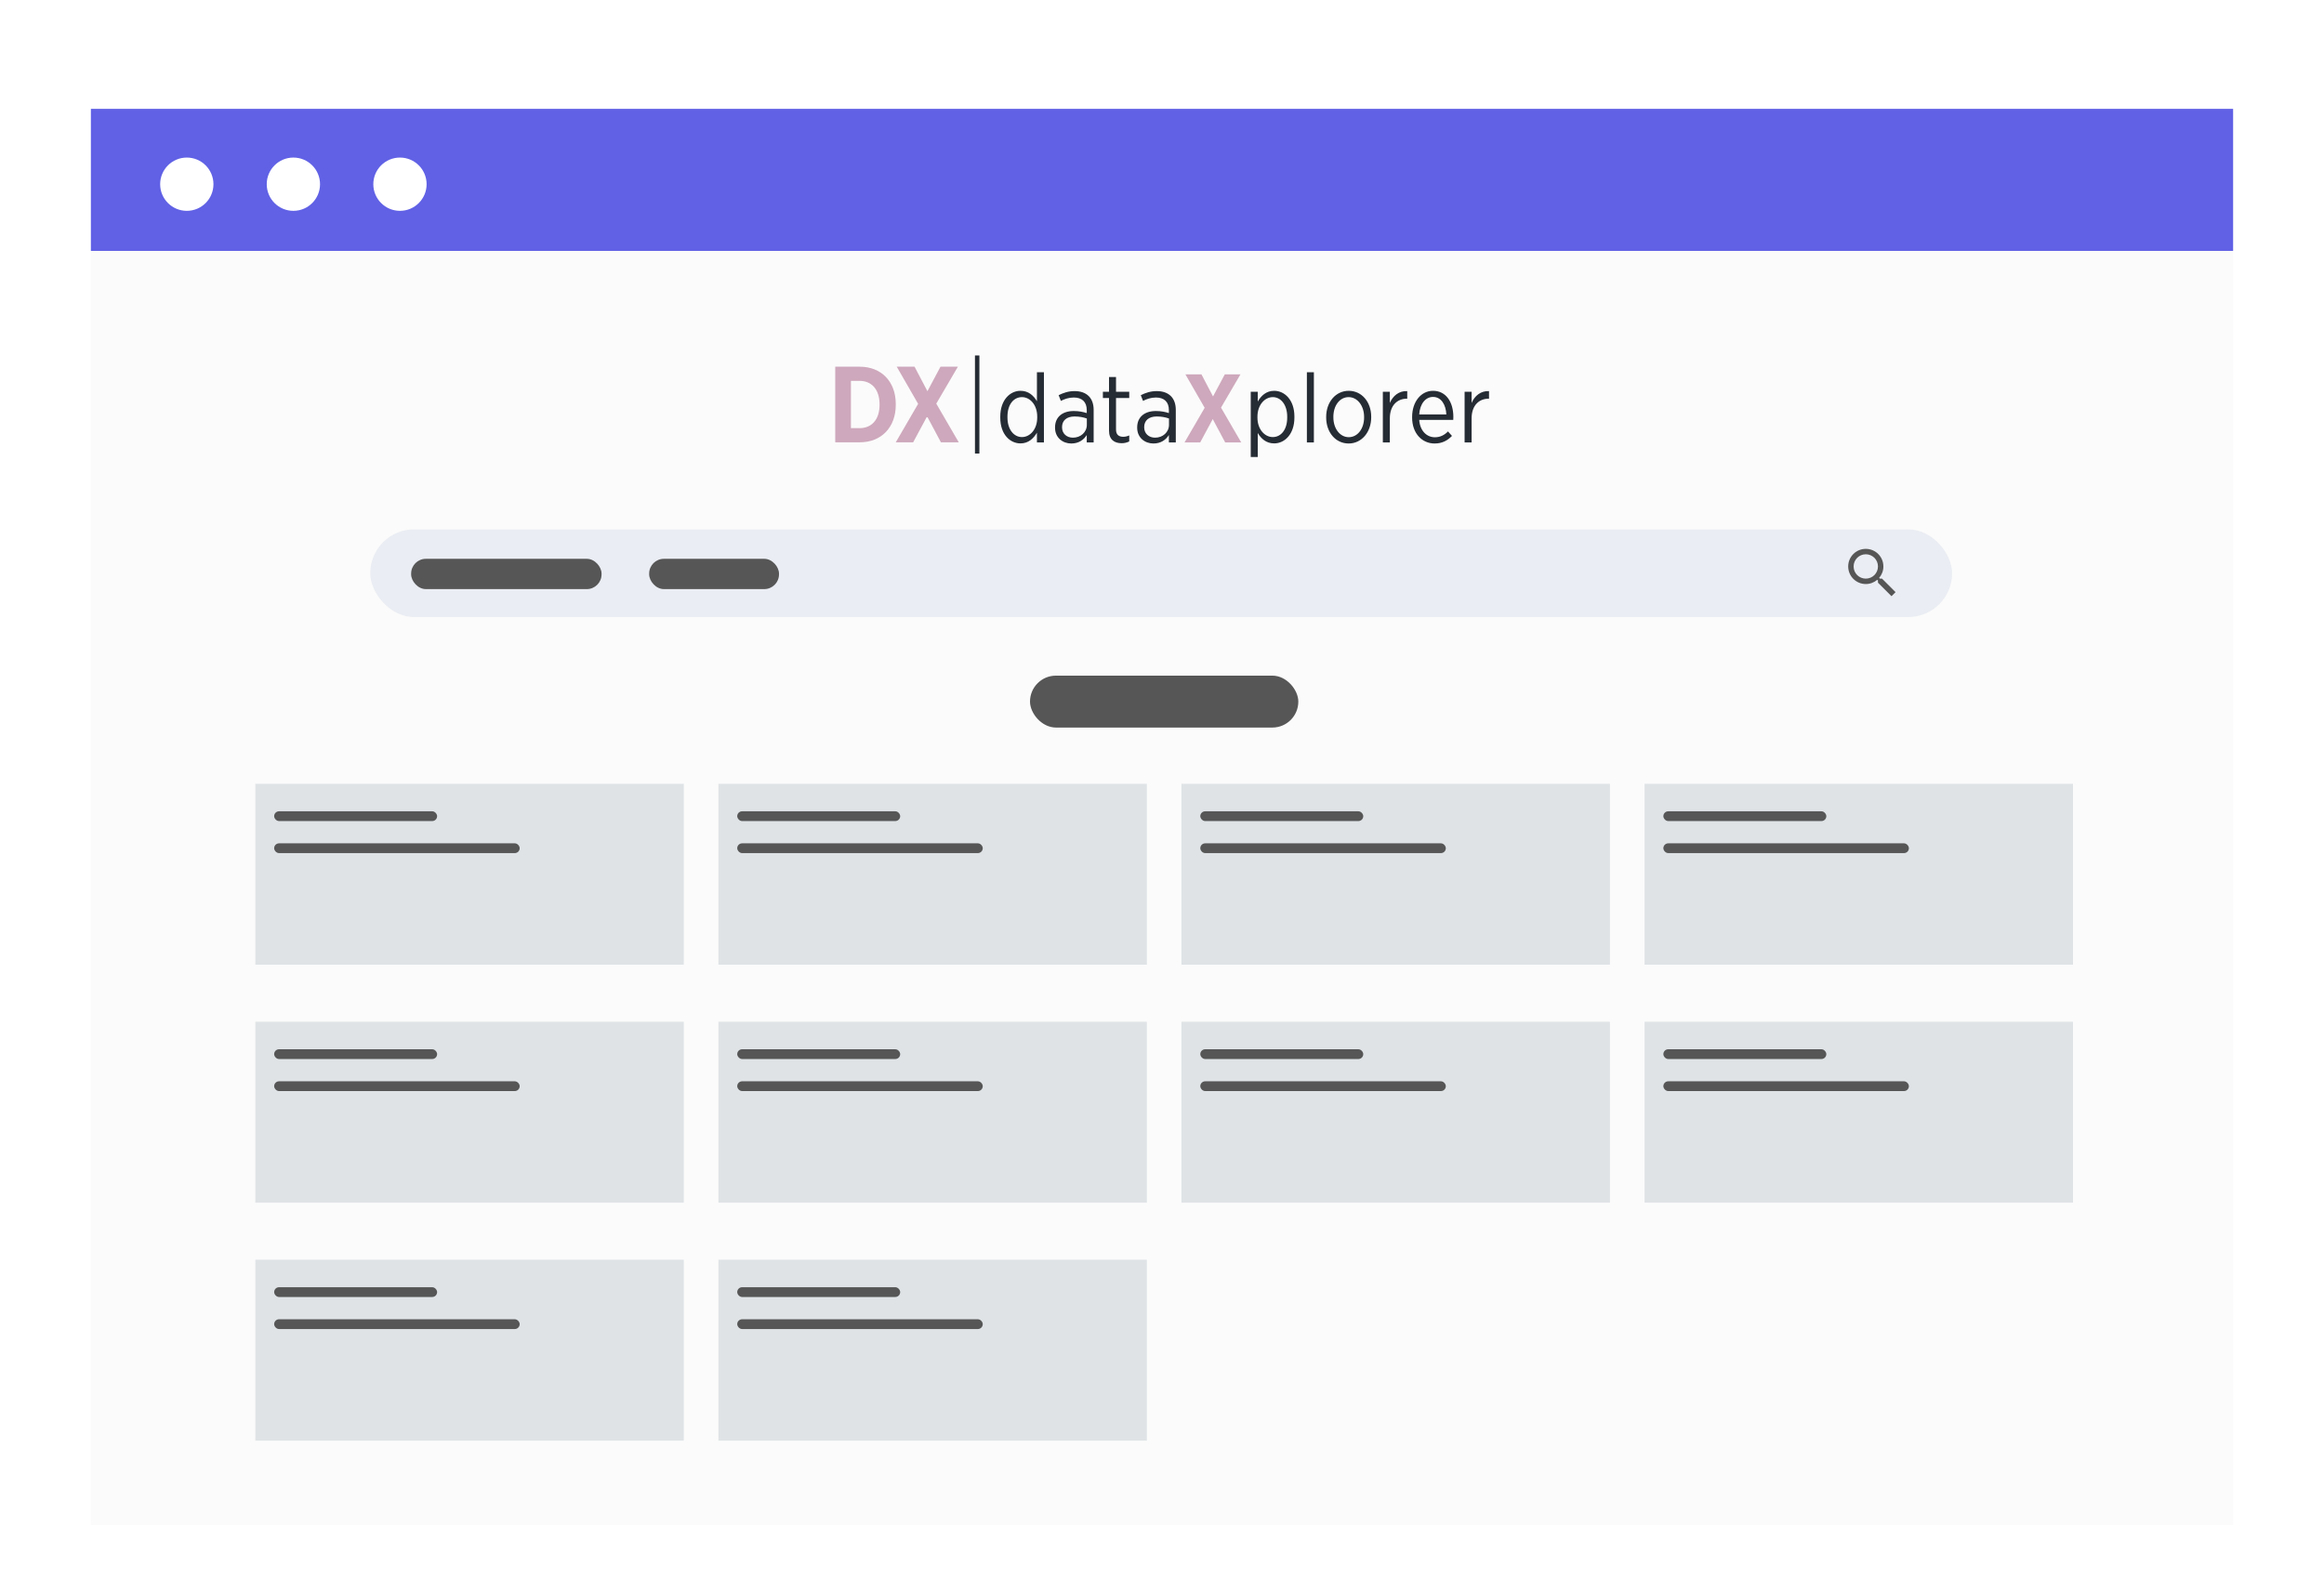 <svg width="537" height="368" viewBox="0 0 537 368" fill="none" xmlns="http://www.w3.org/2000/svg">
<g filter="url(#filter0_ddd_11512_263508)">
<rect x="21" y="8" width="495" height="326.306" fill="#FBFBFB"/>
<rect x="21" y="7" width="495" height="32.836" fill="#6061E5"/>
<circle cx="43.164" cy="24.418" r="6.157" fill="white"/>
<circle cx="67.791" cy="24.418" r="6.157" fill="white"/>
<circle cx="92.418" cy="24.418" r="6.157" fill="white"/>
<rect x="85.549" y="104.196" width="365.527" height="20.265" rx="10.133" fill="#EAEDF3"/>
<rect x="95" y="111" width="44" height="7" rx="3.408" fill="#565656"/>
<rect x="150" y="111" width="30" height="7" rx="3.408" fill="#565656"/>
<g clip-path="url(#clip0_11512_263508)">
<path d="M434.876 115.58H434.382L434.207 115.411C434.82 114.698 435.189 113.772 435.189 112.765C435.189 110.52 433.369 108.7 431.123 108.7C428.878 108.7 427.058 110.52 427.058 112.765C427.058 115.011 428.878 116.831 431.123 116.831C432.13 116.831 433.056 116.462 433.769 115.849L433.938 116.024V116.518L437.065 119.639L437.997 118.707L434.876 115.58V115.58ZM431.123 115.58C429.566 115.58 428.309 114.323 428.309 112.765C428.309 111.208 429.566 109.951 431.123 109.951C432.681 109.951 433.938 111.208 433.938 112.765C433.938 114.323 432.681 115.58 431.123 115.58Z" fill="#565656"/>
</g>
<path d="M193 84.073H198.642C203.711 84.073 206.981 80.553 206.981 75.435V75.21C206.981 70.092 203.711 66.597 198.642 66.597H193V84.073ZM198.617 69.867C201.364 69.867 203.236 71.815 203.236 75.285V75.41C203.236 78.88 201.364 80.802 198.617 80.802H196.62V69.867H198.617Z" fill="#CEA8BC"/>
<path d="M217.317 66.597L214.296 72.264L211.325 66.597H207.206L212.149 75.185L206.981 84.073H211.001L214.221 78.081L217.417 84.073H221.536L216.343 75.135L221.337 66.597H217.317Z" fill="#CEA8BC"/>
<path d="M235.802 84.325C233.42 84.325 231.129 82.28 231.129 78.37V78.146C231.129 74.258 233.42 72.169 235.802 72.169C237.667 72.169 238.836 73.292 239.6 74.573V67.877H241.217V84.1H239.6V81.853C238.813 83.179 237.645 84.325 235.802 84.325ZM236.139 82.864C237.982 82.864 239.667 81.112 239.667 78.348V78.146C239.667 75.382 237.982 73.629 236.139 73.629C234.274 73.629 232.791 75.269 232.791 78.146V78.325C232.791 81.179 234.319 82.864 236.139 82.864ZM247.538 84.347C245.583 84.347 243.785 83.022 243.785 80.707V80.617C243.785 78.213 245.516 76.842 248.1 76.842C249.335 76.842 250.234 77.045 251.111 77.314V76.618C251.111 74.73 250.01 73.719 248.122 73.719C246.954 73.719 245.943 74.079 245.134 74.505L244.617 73.18C245.718 72.641 246.864 72.236 248.302 72.236C249.717 72.236 250.818 72.641 251.582 73.404C252.301 74.124 252.706 75.202 252.706 76.573V84.1H251.111V82.392C250.414 83.493 249.268 84.347 247.538 84.347ZM247.897 82.999C249.695 83.022 251.133 81.741 251.133 80.033V78.573C250.392 78.303 249.448 78.101 248.302 78.101C246.437 78.101 245.403 79.067 245.403 80.55V80.617C245.403 82.078 246.504 82.999 247.897 82.999ZM259.178 84.28C257.515 84.28 256.257 83.471 256.257 81.381V73.831H254.842V72.393H256.257V68.978H257.875V72.393H260.931V73.831H257.875V81.112C257.875 82.347 258.549 82.797 259.56 82.797C260.01 82.797 260.459 82.684 260.931 82.482V83.875C260.414 84.123 259.852 84.28 259.178 84.28ZM266.519 84.347C264.564 84.347 262.766 83.022 262.766 80.707V80.617C262.766 78.213 264.496 76.842 267.08 76.842C268.316 76.842 269.215 77.045 270.091 77.314V76.618C270.091 74.73 268.99 73.719 267.103 73.719C265.934 73.719 264.923 74.079 264.114 74.505L263.598 73.18C264.699 72.641 265.845 72.236 267.283 72.236C268.698 72.236 269.799 72.641 270.563 73.404C271.282 74.124 271.687 75.202 271.687 76.573V84.1H270.091V82.392C269.395 83.493 268.249 84.347 266.519 84.347ZM266.878 82.999C268.676 83.022 270.114 81.741 270.114 80.033V78.573C269.372 78.303 268.429 78.101 267.283 78.101C265.418 78.101 264.384 79.067 264.384 80.55V80.617C264.384 82.078 265.485 82.999 266.878 82.999ZM289.006 87.471V72.393H290.624V74.64C291.41 73.315 292.579 72.169 294.421 72.169C296.803 72.169 299.095 74.236 299.095 78.123V78.348C299.095 82.235 296.803 84.325 294.421 84.325C292.556 84.325 291.388 83.201 290.624 81.921V87.471H289.006ZM294.107 82.864C295.949 82.864 297.432 81.224 297.432 78.348V78.168C297.432 75.314 295.904 73.629 294.107 73.629C292.264 73.629 290.556 75.404 290.556 78.146V78.37C290.556 81.112 292.264 82.864 294.107 82.864ZM301.978 84.1V67.877H303.595V84.1H301.978ZM311.627 84.347C308.616 84.347 306.436 81.763 306.436 78.348V78.191C306.436 74.775 308.638 72.169 311.649 72.169C314.66 72.169 316.84 74.753 316.84 78.168V78.303C316.84 81.718 314.637 84.347 311.627 84.347ZM311.649 82.887C313.716 82.887 315.199 80.909 315.199 78.325V78.213C315.199 75.584 313.626 73.629 311.627 73.629C309.559 73.629 308.099 75.584 308.099 78.191V78.303C308.099 80.932 309.649 82.887 311.649 82.887ZM319.529 84.1V72.393H321.147V74.977C321.843 73.337 323.259 72.146 325.169 72.236V73.989H325.079C322.899 73.989 321.147 75.517 321.147 78.528V84.1H319.529ZM331.485 84.347C328.631 84.347 326.295 82.055 326.295 78.348V78.236C326.295 74.663 328.384 72.169 331.126 72.169C334.069 72.169 335.822 74.685 335.822 78.213C335.822 78.37 335.822 78.685 335.799 78.887H327.935C328.115 81.471 329.71 82.909 331.552 82.909C332.833 82.909 333.777 82.37 334.586 81.561L335.507 82.595C334.451 83.673 333.238 84.347 331.485 84.347ZM327.935 77.629H334.204C334.092 75.404 333.035 73.584 331.126 73.584C329.395 73.584 328.092 75.18 327.935 77.629ZM338.422 84.1V72.393H340.04V74.977C340.736 73.337 342.152 72.146 344.062 72.236V73.989H343.972C341.792 73.989 340.04 75.517 340.04 78.528V84.1H338.422Z" fill="#262C34"/>
<path d="M283.01 68.371H286.627L282.134 76.056L286.807 84.1H283.1L280.224 78.707L277.325 84.1H273.707L278.359 76.101L273.91 68.371H277.617L280.291 73.472L283.01 68.371Z" fill="#CEA8BC"/>
<path d="M225.281 86.669H226.305V64H225.281V86.669Z" fill="#262C34"/>
<rect x="238" y="138" width="62" height="12" rx="6" fill="#565656"/>
<g filter="url(#filter1_d_11512_263508)">
<rect x="59" y="163" width="99" height="41.807" fill="#DFE3E6"/>
</g>
<rect x="63.348" y="169.354" width="37.655" height="2.259" rx="1.13" fill="#565656"/>
<rect x="63.348" y="176.76" width="56.734" height="2.259" rx="1.13" fill="#565656"/>
<g filter="url(#filter2_d_11512_263508)">
<rect x="166" y="163" width="99" height="41.807" fill="#DFE3E6"/>
</g>
<rect x="170.348" y="169.354" width="37.655" height="2.259" rx="1.13" fill="#565656"/>
<rect x="170.348" y="176.76" width="56.734" height="2.259" rx="1.13" fill="#565656"/>
<g filter="url(#filter3_d_11512_263508)">
<rect x="273" y="163" width="99" height="41.807" fill="#DFE3E6"/>
</g>
<rect x="277.348" y="169.354" width="37.655" height="2.259" rx="1.13" fill="#565656"/>
<rect x="277.348" y="176.76" width="56.734" height="2.259" rx="1.13" fill="#565656"/>
<g filter="url(#filter4_d_11512_263508)">
<rect x="380" y="163" width="99" height="41.807" fill="#DFE3E6"/>
</g>
<rect x="384.348" y="169.354" width="37.655" height="2.259" rx="1.13" fill="#565656"/>
<rect x="384.348" y="176.76" width="56.734" height="2.259" rx="1.13" fill="#565656"/>
<g filter="url(#filter5_d_11512_263508)">
<rect x="59" y="218" width="99" height="41.807" fill="#DFE3E6"/>
</g>
<rect x="63.348" y="224.354" width="37.655" height="2.259" rx="1.13" fill="#565656"/>
<rect x="63.348" y="231.76" width="56.734" height="2.259" rx="1.13" fill="#565656"/>
<g filter="url(#filter6_d_11512_263508)">
<rect x="166" y="218" width="99" height="41.807" fill="#DFE3E6"/>
</g>
<rect x="170.348" y="224.354" width="37.655" height="2.259" rx="1.13" fill="#565656"/>
<rect x="170.348" y="231.76" width="56.734" height="2.259" rx="1.13" fill="#565656"/>
<g filter="url(#filter7_d_11512_263508)">
<rect x="59" y="273" width="99" height="41.807" fill="#DFE3E6"/>
</g>
<rect x="63.348" y="279.354" width="37.655" height="2.259" rx="1.13" fill="#565656"/>
<rect x="63.348" y="286.76" width="56.734" height="2.259" rx="1.13" fill="#565656"/>
<g filter="url(#filter8_d_11512_263508)">
<rect x="166" y="273" width="99" height="41.807" fill="#DFE3E6"/>
</g>
<rect x="170.348" y="279.354" width="37.655" height="2.259" rx="1.13" fill="#565656"/>
<rect x="170.348" y="286.76" width="56.734" height="2.259" rx="1.13" fill="#565656"/>
<g filter="url(#filter9_d_11512_263508)">
<rect x="273" y="218" width="99" height="41.807" fill="#DFE3E6"/>
</g>
<rect x="277.348" y="224.354" width="37.655" height="2.259" rx="1.13" fill="#565656"/>
<rect x="277.348" y="231.76" width="56.734" height="2.259" rx="1.13" fill="#565656"/>
<g filter="url(#filter10_d_11512_263508)">
<rect x="380" y="218" width="99" height="41.807" fill="#DFE3E6"/>
</g>
<rect x="384.348" y="224.354" width="37.655" height="2.259" rx="1.13" fill="#565656"/>
<rect x="384.348" y="231.76" width="56.734" height="2.259" rx="1.13" fill="#565656"/>
</g>
<defs>
<filter id="filter0_ddd_11512_263508" x="0.827" y="0.276" width="535.346" height="369.652" filterUnits="userSpaceOnUse" color-interpolation-filters="sRGB">
<feFlood flood-opacity="0" result="BackgroundImageFix"/>
<feColorMatrix in="SourceAlpha" type="matrix" values="0 0 0 0 0 0 0 0 0 0 0 0 0 0 0 0 0 0 127 0" result="hardAlpha"/>
<feOffset dy="0.672"/>
<feGaussianBlur stdDeviation="3.362"/>
<feColorMatrix type="matrix" values="0 0 0 0 0 0 0 0 0 0 0 0 0 0 0 0 0 0 0.05 0"/>
<feBlend mode="normal" in2="BackgroundImageFix" result="effect1_dropShadow_11512_263508"/>
<feColorMatrix in="SourceAlpha" type="matrix" values="0 0 0 0 0 0 0 0 0 0 0 0 0 0 0 0 0 0 127 0" result="hardAlpha"/>
<feOffset dy="4.035"/>
<feGaussianBlur stdDeviation="3.362"/>
<feColorMatrix type="matrix" values="0 0 0 0 0 0 0 0 0 0 0 0 0 0 0 0 0 0 0.05 0"/>
<feBlend mode="normal" in2="effect1_dropShadow_11512_263508" result="effect2_dropShadow_11512_263508"/>
<feColorMatrix in="SourceAlpha" type="matrix" values="0 0 0 0 0 0 0 0 0 0 0 0 0 0 0 0 0 0 127 0" result="hardAlpha"/>
<feOffset dy="13.449"/>
<feGaussianBlur stdDeviation="10.087"/>
<feColorMatrix type="matrix" values="0 0 0 0 0 0 0 0 0 0 0 0 0 0 0 0 0 0 0.05 0"/>
<feBlend mode="normal" in2="effect2_dropShadow_11512_263508" result="effect3_dropShadow_11512_263508"/>
<feBlend mode="normal" in="SourceGraphic" in2="effect3_dropShadow_11512_263508" result="shape"/>
</filter>
<filter id="filter1_d_11512_263508" x="55.655" y="159.655" width="105.689" height="48.497" filterUnits="userSpaceOnUse" color-interpolation-filters="sRGB">
<feFlood flood-opacity="0" result="BackgroundImageFix"/>
<feColorMatrix in="SourceAlpha" type="matrix" values="0 0 0 0 0 0 0 0 0 0 0 0 0 0 0 0 0 0 127 0" result="hardAlpha"/>
<feOffset/>
<feGaussianBlur stdDeviation="1.672"/>
<feColorMatrix type="matrix" values="0 0 0 0 0.596 0 0 0 0 0.631 0 0 0 0 0.667 0 0 0 0.05 0"/>
<feBlend mode="multiply" in2="BackgroundImageFix" result="effect1_dropShadow_11512_263508"/>
<feBlend mode="normal" in="SourceGraphic" in2="effect1_dropShadow_11512_263508" result="shape"/>
</filter>
<filter id="filter2_d_11512_263508" x="162.655" y="159.655" width="105.689" height="48.497" filterUnits="userSpaceOnUse" color-interpolation-filters="sRGB">
<feFlood flood-opacity="0" result="BackgroundImageFix"/>
<feColorMatrix in="SourceAlpha" type="matrix" values="0 0 0 0 0 0 0 0 0 0 0 0 0 0 0 0 0 0 127 0" result="hardAlpha"/>
<feOffset/>
<feGaussianBlur stdDeviation="1.672"/>
<feColorMatrix type="matrix" values="0 0 0 0 0.596 0 0 0 0 0.631 0 0 0 0 0.667 0 0 0 0.05 0"/>
<feBlend mode="multiply" in2="BackgroundImageFix" result="effect1_dropShadow_11512_263508"/>
<feBlend mode="normal" in="SourceGraphic" in2="effect1_dropShadow_11512_263508" result="shape"/>
</filter>
<filter id="filter3_d_11512_263508" x="269.655" y="159.655" width="105.689" height="48.497" filterUnits="userSpaceOnUse" color-interpolation-filters="sRGB">
<feFlood flood-opacity="0" result="BackgroundImageFix"/>
<feColorMatrix in="SourceAlpha" type="matrix" values="0 0 0 0 0 0 0 0 0 0 0 0 0 0 0 0 0 0 127 0" result="hardAlpha"/>
<feOffset/>
<feGaussianBlur stdDeviation="1.672"/>
<feColorMatrix type="matrix" values="0 0 0 0 0.596 0 0 0 0 0.631 0 0 0 0 0.667 0 0 0 0.05 0"/>
<feBlend mode="multiply" in2="BackgroundImageFix" result="effect1_dropShadow_11512_263508"/>
<feBlend mode="normal" in="SourceGraphic" in2="effect1_dropShadow_11512_263508" result="shape"/>
</filter>
<filter id="filter4_d_11512_263508" x="376.655" y="159.655" width="105.689" height="48.497" filterUnits="userSpaceOnUse" color-interpolation-filters="sRGB">
<feFlood flood-opacity="0" result="BackgroundImageFix"/>
<feColorMatrix in="SourceAlpha" type="matrix" values="0 0 0 0 0 0 0 0 0 0 0 0 0 0 0 0 0 0 127 0" result="hardAlpha"/>
<feOffset/>
<feGaussianBlur stdDeviation="1.672"/>
<feColorMatrix type="matrix" values="0 0 0 0 0.596 0 0 0 0 0.631 0 0 0 0 0.667 0 0 0 0.05 0"/>
<feBlend mode="multiply" in2="BackgroundImageFix" result="effect1_dropShadow_11512_263508"/>
<feBlend mode="normal" in="SourceGraphic" in2="effect1_dropShadow_11512_263508" result="shape"/>
</filter>
<filter id="filter5_d_11512_263508" x="55.655" y="214.655" width="105.689" height="48.497" filterUnits="userSpaceOnUse" color-interpolation-filters="sRGB">
<feFlood flood-opacity="0" result="BackgroundImageFix"/>
<feColorMatrix in="SourceAlpha" type="matrix" values="0 0 0 0 0 0 0 0 0 0 0 0 0 0 0 0 0 0 127 0" result="hardAlpha"/>
<feOffset/>
<feGaussianBlur stdDeviation="1.672"/>
<feColorMatrix type="matrix" values="0 0 0 0 0.596 0 0 0 0 0.631 0 0 0 0 0.667 0 0 0 0.05 0"/>
<feBlend mode="multiply" in2="BackgroundImageFix" result="effect1_dropShadow_11512_263508"/>
<feBlend mode="normal" in="SourceGraphic" in2="effect1_dropShadow_11512_263508" result="shape"/>
</filter>
<filter id="filter6_d_11512_263508" x="162.655" y="214.655" width="105.689" height="48.497" filterUnits="userSpaceOnUse" color-interpolation-filters="sRGB">
<feFlood flood-opacity="0" result="BackgroundImageFix"/>
<feColorMatrix in="SourceAlpha" type="matrix" values="0 0 0 0 0 0 0 0 0 0 0 0 0 0 0 0 0 0 127 0" result="hardAlpha"/>
<feOffset/>
<feGaussianBlur stdDeviation="1.672"/>
<feColorMatrix type="matrix" values="0 0 0 0 0.596 0 0 0 0 0.631 0 0 0 0 0.667 0 0 0 0.05 0"/>
<feBlend mode="multiply" in2="BackgroundImageFix" result="effect1_dropShadow_11512_263508"/>
<feBlend mode="normal" in="SourceGraphic" in2="effect1_dropShadow_11512_263508" result="shape"/>
</filter>
<filter id="filter7_d_11512_263508" x="55.655" y="269.655" width="105.689" height="48.497" filterUnits="userSpaceOnUse" color-interpolation-filters="sRGB">
<feFlood flood-opacity="0" result="BackgroundImageFix"/>
<feColorMatrix in="SourceAlpha" type="matrix" values="0 0 0 0 0 0 0 0 0 0 0 0 0 0 0 0 0 0 127 0" result="hardAlpha"/>
<feOffset/>
<feGaussianBlur stdDeviation="1.672"/>
<feColorMatrix type="matrix" values="0 0 0 0 0.596 0 0 0 0 0.631 0 0 0 0 0.667 0 0 0 0.05 0"/>
<feBlend mode="multiply" in2="BackgroundImageFix" result="effect1_dropShadow_11512_263508"/>
<feBlend mode="normal" in="SourceGraphic" in2="effect1_dropShadow_11512_263508" result="shape"/>
</filter>
<filter id="filter8_d_11512_263508" x="162.655" y="269.655" width="105.689" height="48.497" filterUnits="userSpaceOnUse" color-interpolation-filters="sRGB">
<feFlood flood-opacity="0" result="BackgroundImageFix"/>
<feColorMatrix in="SourceAlpha" type="matrix" values="0 0 0 0 0 0 0 0 0 0 0 0 0 0 0 0 0 0 127 0" result="hardAlpha"/>
<feOffset/>
<feGaussianBlur stdDeviation="1.672"/>
<feColorMatrix type="matrix" values="0 0 0 0 0.596 0 0 0 0 0.631 0 0 0 0 0.667 0 0 0 0.05 0"/>
<feBlend mode="multiply" in2="BackgroundImageFix" result="effect1_dropShadow_11512_263508"/>
<feBlend mode="normal" in="SourceGraphic" in2="effect1_dropShadow_11512_263508" result="shape"/>
</filter>
<filter id="filter9_d_11512_263508" x="269.655" y="214.655" width="105.689" height="48.497" filterUnits="userSpaceOnUse" color-interpolation-filters="sRGB">
<feFlood flood-opacity="0" result="BackgroundImageFix"/>
<feColorMatrix in="SourceAlpha" type="matrix" values="0 0 0 0 0 0 0 0 0 0 0 0 0 0 0 0 0 0 127 0" result="hardAlpha"/>
<feOffset/>
<feGaussianBlur stdDeviation="1.672"/>
<feColorMatrix type="matrix" values="0 0 0 0 0.596 0 0 0 0 0.631 0 0 0 0 0.667 0 0 0 0.05 0"/>
<feBlend mode="multiply" in2="BackgroundImageFix" result="effect1_dropShadow_11512_263508"/>
<feBlend mode="normal" in="SourceGraphic" in2="effect1_dropShadow_11512_263508" result="shape"/>
</filter>
<filter id="filter10_d_11512_263508" x="376.655" y="214.655" width="105.689" height="48.497" filterUnits="userSpaceOnUse" color-interpolation-filters="sRGB">
<feFlood flood-opacity="0" result="BackgroundImageFix"/>
<feColorMatrix in="SourceAlpha" type="matrix" values="0 0 0 0 0 0 0 0 0 0 0 0 0 0 0 0 0 0 127 0" result="hardAlpha"/>
<feOffset/>
<feGaussianBlur stdDeviation="1.672"/>
<feColorMatrix type="matrix" values="0 0 0 0 0.596 0 0 0 0 0.631 0 0 0 0 0.667 0 0 0 0.05 0"/>
<feBlend mode="multiply" in2="BackgroundImageFix" result="effect1_dropShadow_11512_263508"/>
<feBlend mode="normal" in="SourceGraphic" in2="effect1_dropShadow_11512_263508" result="shape"/>
</filter>
<clipPath id="clip0_11512_263508">
<rect width="15.011" height="15.011" fill="white" transform="translate(425.181 106.823)"/>
</clipPath>
</defs>
</svg>
